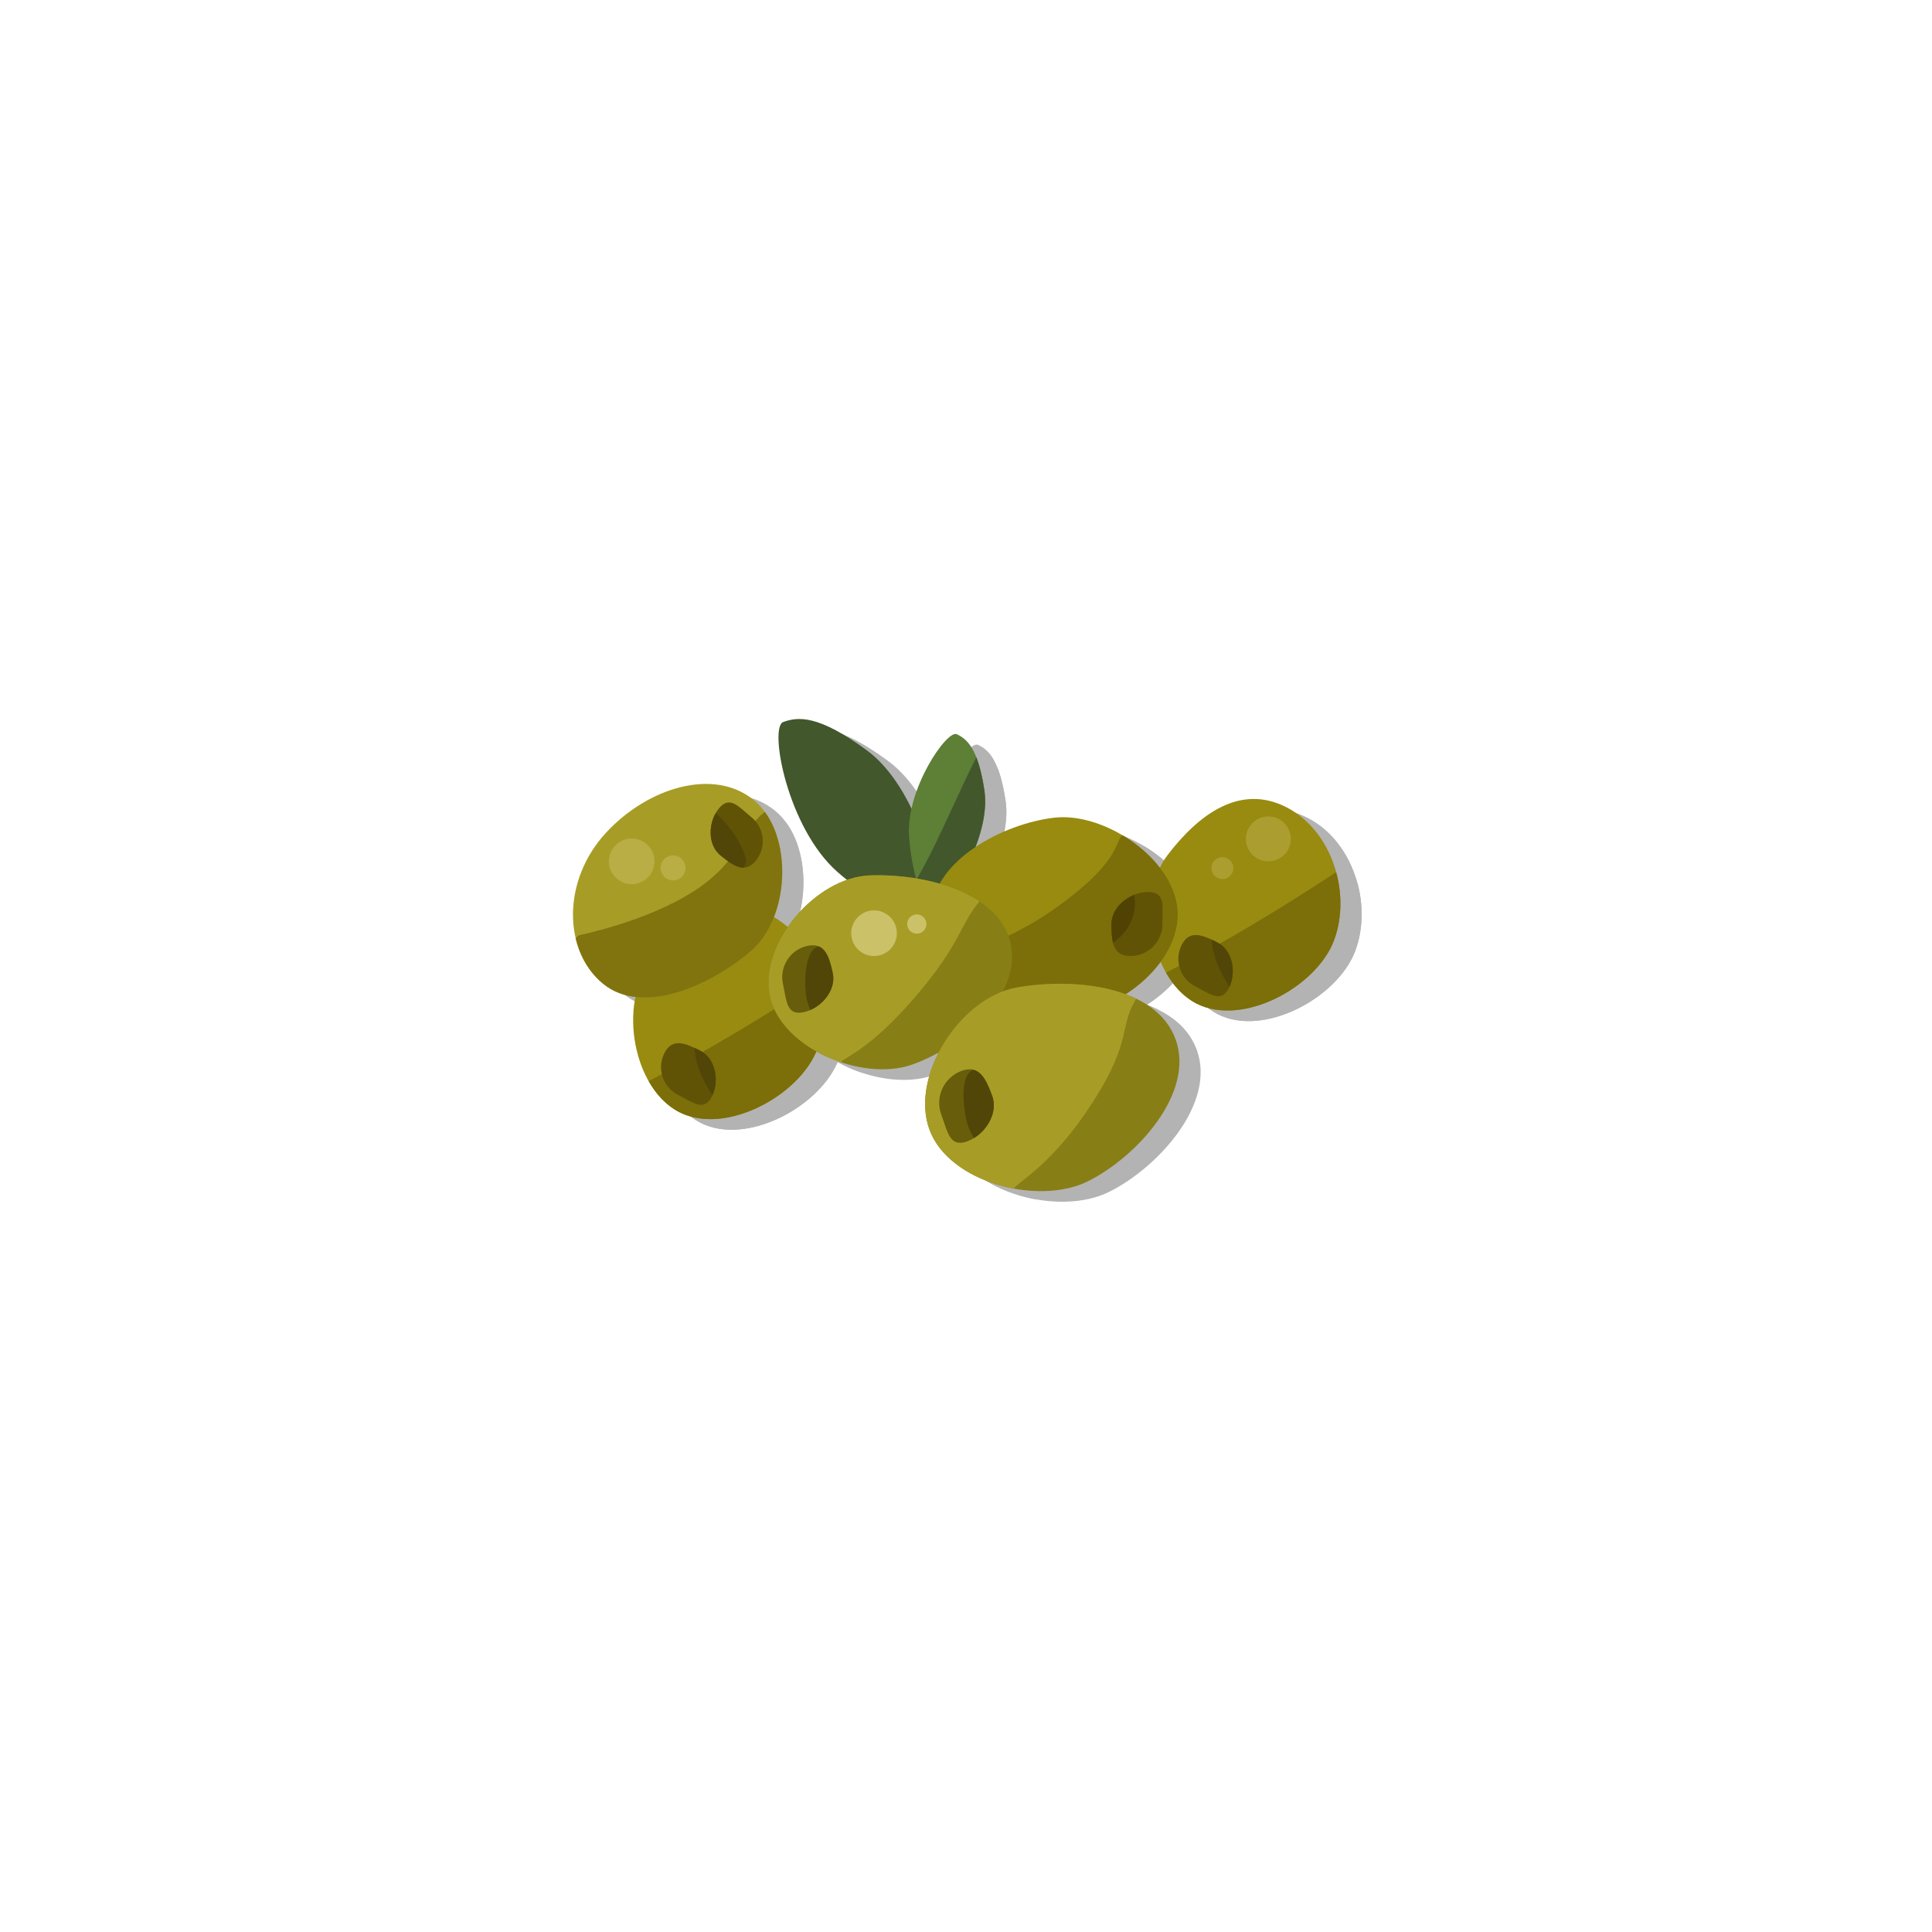 <?xml version="1.0" encoding="utf-8"?>
<!-- Generator: Adobe Illustrator 16.0.0, SVG Export Plug-In . SVG Version: 6.00 Build 0)  -->
<!DOCTYPE svg PUBLIC "-//W3C//DTD SVG 1.1//EN" "http://www.w3.org/Graphics/SVG/1.1/DTD/svg11.dtd">
<svg version="1.1" id="Layer_2" xmlns="http://www.w3.org/2000/svg" xmlns:xlink="http://www.w3.org/1999/xlink" x="0px" y="0px"
	 width="450px" height="450px" viewBox="0 0 450 450" enable-background="new 0 0 450 450" xml:space="preserve">
<g>
	<g opacity="0.3">
		<path d="M283.612,236.209c-10.701-5.502-14.102-24.902-6.729-34.567c7.372-9.667,17.02-16.635,27.722-11.135
			c10.701,5.5,15.146,20.184,11.03,31.051C311.52,232.425,294.313,241.707,283.612,236.209z"/>
		<path d="M276.538,229.033c1.763,3.109,4.14,5.668,7.073,7.176c10.701,5.498,27.908-3.784,32.022-14.651
			c1.868-4.933,1.966-10.65,0.521-15.939C303.324,214.056,290.178,222.01,276.538,229.033z"/>
		<path d="M283.31,232.195c-3.53-1.814-4.922-6.149-3.106-9.681c1.813-3.53,4.808-2.314,8.34-0.5
			c3.53,1.814,4.447,7.074,2.632,10.604C289.361,236.148,286.842,234.01,283.31,232.195z"/>
		<path d="M291.319,232.299c1.607-3.521,0.652-8.524-2.775-10.285c-0.474-0.243-0.937-0.473-1.389-0.685
			C287.405,225.239,289.025,228.955,291.319,232.299z"/>
		<circle cx="300.362" cy="197.868" r="5.229"/>
		<circle cx="289.662" cy="204.667" r="2.555"/>
		<path d="M163.137,261.499c-10.761-5.531-14.181-25.04-6.767-34.76c7.412-9.72,17.114-16.727,27.876-11.197
			c10.761,5.531,15.23,20.295,11.092,31.224C191.2,257.695,173.898,267.029,163.137,261.499z"/>
		<path d="M156.025,254.283c1.772,3.127,4.162,5.699,7.112,7.216c10.761,5.53,28.063-3.804,32.201-14.732
			c1.879-4.96,1.978-10.71,0.523-16.028C182.96,239.223,169.74,247.221,156.025,254.283z"/>
		<path d="M162.834,257.463c-3.551-1.824-4.95-6.184-3.124-9.734c1.823-3.55,4.834-2.328,8.386-0.504
			c3.55,1.825,4.473,7.113,2.647,10.663C168.918,261.439,166.385,259.288,162.834,257.463z"/>
		<path d="M170.888,257.568c1.615-3.54,0.655-8.572-2.792-10.344c-0.477-0.244-0.941-0.476-1.396-0.688
			C166.951,250.469,168.58,254.205,170.888,257.568z"/>
		<path d="M223.718,219.439c0.652-12.049-5.396-33.74-16.832-42.175s-16.14-7.833-19.511-6.627
			c-3.373,1.205,0.947,24.703,12.644,34.945C211.717,215.823,223.718,219.439,223.718,219.439z"/>
		<path d="M221.574,215.959c6.336-5.687,14.139-19.524,12.644-29.438c-1.497-9.913-4.146-11.96-6.429-13.04
			c-2.284-1.081-11.85,12.798-11.125,23.742C217.391,208.168,221.574,215.959,221.574,215.959z"/>
		<path d="M232.351,178.867c-0.013,0.022-0.023,0.044-0.034,0.065c-2.117,4.161-4.033,8.416-6.001,12.649
			c-2.418,5.209-4.966,10.725-7.934,15.818c1.435,5.283,3.192,8.559,3.192,8.559c6.336-5.687,14.139-19.524,12.644-29.438
			C233.709,183.151,233.066,180.691,232.351,178.867z"/>
		<path d="M279.246,215.51c0,12.479-16.282,24.812-28.693,22.594c-12.41-2.218-28.693-10.115-28.693-22.594
			c0-12.478,16.721-21.238,28.693-22.593C262.53,191.562,279.246,203.032,279.246,215.51z"/>
		<path d="M266.38,197.018c-1.695,1.188-0.328,5.534-13.32,15.33c-12.995,9.795-20.484,10.043-26.189,14.417
			c5.789,6.007,15.564,9.89,23.683,11.34c12.411,2.218,28.693-10.115,28.693-22.594C279.246,208.212,273.525,201.261,266.38,197.018
			z"/>
		<path d="M275.69,217.692c0,4.117-3.34,7.455-7.456,7.455c-4.118,0-4.415-3.338-4.415-7.455c0-4.118,4.415-7.456,8.531-7.456
			C276.469,210.236,275.69,213.574,275.69,217.692z"/>
		<path d="M269.125,210.897c-2.908,1.165-5.307,3.762-5.307,6.795c0,1.637,0.06,3.139,0.375,4.369
			C268.045,219.364,269.871,215.231,269.125,210.897z"/>
		<path d="M184.292,234.538c-2.65-12.194,10.644-27.704,23.242-28.172c12.599-0.469,30.188,3.791,32.839,15.985
			c2.647,12.193-11.828,24.304-23.245,28.17C205.716,254.389,186.943,246.731,184.292,234.538z"/>
		<path d="M200.794,249.877c1.403-1.523,6.736-2.924,17.353-15.256c10.616-12.331,10.295-16.718,14.94-22.204
			c-6.934-4.639-17.311-6.358-25.553-6.051c-12.599,0.468-25.893,15.978-23.242,28.172
			C185.842,241.67,192.911,247.246,200.794,249.877z"/>
		<path d="M187.308,231.651c-0.875-4.022,1.679-7.994,5.701-8.87c4.024-0.874,5.024,2.325,5.899,6.349
			c0.873,4.022-2.733,8.223-6.757,9.098C188.128,239.101,188.182,235.675,187.308,231.651z"/>
		<path d="M198.908,229.131c-0.643-2.957-1.363-5.455-3.293-6.23c-0.036,0.01-0.063,0.025-0.098,0.034
			c-3.494,0.858-3.291,10.167-2.625,12.516c0.224,0.792,0.494,1.542,0.788,2.275C197.031,236.266,199.669,232.634,198.908,229.131z"
			/>
		<circle cx="208.519" cy="219.832" r="5.314"/>
		<circle cx="218.479" cy="217.691" r="2.239"/>
		<path d="M221.433,265.576c-4.585-12.459,7.142-30.759,20.349-33.105s32.369-0.445,36.956,12.016
			c4.583,12.459-8.889,27.35-20.351,33.104C246.929,283.344,226.021,278.035,221.433,265.576z"/>
		<path d="M241.08,279.312c1.253-1.811,8.979-5.527,18.354-20.084c9.372-14.556,6.076-17.676,10.165-24.139
			c-7.99-3.869-19.178-4.154-27.817-2.619c-13.207,2.347-24.934,20.646-20.349,33.105C224.115,272.863,232.385,277.7,241.08,279.312
			z"/>
		<path d="M224.187,262.091c-1.514-4.11,0.594-8.671,4.702-10.185c4.112-1.513,5.639,1.711,7.151,5.822
			c1.513,4.11-1.671,9.067-5.782,10.58C226.148,269.821,225.699,266.202,224.187,262.091z"/>
		<path d="M236.04,257.728c-1.111-3.021-2.239-5.547-4.387-6.081c-0.036,0.015-0.063,0.036-0.098,0.051
			c-3.557,1.417-1.972,11.198-0.926,13.574c0.354,0.802,0.748,1.554,1.166,2.281C235.112,265.523,237.358,261.308,236.04,257.728z"
			/>
		<path d="M180.551,188.853c9.289,7.646,8.492,27.326-0.765,35.207c-9.256,7.879-25.114,15.162-34.404,7.516
			c-9.289-7.647-9.585-24.057,0.765-35.207C155.916,185.844,171.261,181.206,180.551,188.853z"/>
		<path d="M166.699,209.938c-11.263,7.335-26.984,10.313-27.111,10.446c-0.173,0.244-0.361,0.473-0.544,0.707
			c0.995,4.156,3.129,7.843,6.338,10.486c9.29,7.646,25.148,0.363,34.404-7.516c8.299-7.065,9.792-23.609,3.319-32.468
			C177.758,195.38,177.961,202.603,166.699,209.938z"/>
		<path d="M179.992,192.838c3.065,2.523,3.505,7.055,0.982,10.12c-2.523,3.065-5.192,1.242-8.258-1.281
			c-3.064-2.523-2.844-7.856-0.32-10.922C174.92,187.69,176.927,190.315,179.992,192.838z"/>
		<path d="M178.407,204.057c0.162-0.37,0.29-0.735,0.405-1.098c-1.125-4.316-3.843-8.02-7.143-11.14
			c-1.801,3.119-1.688,7.605,1.047,9.857c1.985,1.634,3.804,2.965,5.525,2.875C178.28,204.388,178.334,204.224,178.407,204.057z"/>
		<circle cx="152.073" cy="203.096" r="5.314"/>
		<circle cx="161.709" cy="204.627" r="2.904"/>
	</g>
	<g>
		<g>
			<g>
				<g>
					<path fill="#988B10" d="M278.671,233.738c-10.701-5.5-14.101-24.901-6.729-34.567c7.371-9.667,17.019-16.635,27.721-11.135
						s15.146,20.184,11.031,31.051C306.58,229.955,289.372,239.238,278.671,233.738z"/>
				</g>
				<g>
					<path fill="#7C6E08" d="M271.599,226.562c1.762,3.109,4.139,5.668,7.072,7.176c10.701,5.5,27.909-3.783,32.023-14.65
						c1.868-4.934,1.966-10.65,0.52-15.939C298.385,211.586,285.239,219.54,271.599,226.562z"/>
				</g>
				<g>
					<path fill="#605306" d="M278.37,229.724c-3.531-1.813-4.923-6.149-3.107-9.68c1.813-3.531,4.809-2.315,8.34-0.5
						c3.53,1.814,4.447,7.073,2.632,10.604C284.42,233.679,281.902,231.539,278.37,229.724z"/>
				</g>
				<g>
					<path fill="#514607" d="M286.379,229.829c1.607-3.521,0.651-8.524-2.776-10.285c-0.474-0.243-0.937-0.474-1.389-0.686
						C282.464,222.769,284.084,226.484,286.379,229.829z"/>
				</g>
				<circle fill="#AC9D31" cx="295.421" cy="195.398" r="5.229"/>
				<circle fill="#AC9D31" cx="284.723" cy="202.197" r="2.555"/>
			</g>
			<g>
				<g>
					<path fill="#988B10" d="M158.197,259.029c-10.761-5.531-14.18-25.04-6.767-34.76c7.413-9.721,17.114-16.728,27.876-11.197
						c10.761,5.531,15.231,20.296,11.092,31.225C186.26,255.224,168.957,264.558,158.197,259.029z"/>
				</g>
				<g>
					<path fill="#7C6E08" d="M151.085,251.814c1.771,3.126,4.161,5.699,7.111,7.215c10.761,5.529,28.063-3.805,32.201-14.732
						c1.879-4.961,1.978-10.71,0.523-16.028C178.02,236.754,164.801,244.752,151.085,251.814z"/>
				</g>
				<g>
					<path fill="#605306" d="M157.894,254.994c-3.551-1.825-4.949-6.185-3.124-9.735c1.824-3.55,4.835-2.327,8.386-0.503
						s4.473,7.112,2.647,10.662C163.979,258.969,161.446,256.818,157.894,254.994z"/>
				</g>
				<g>
					<path fill="#514607" d="M165.948,255.097c1.615-3.539,0.655-8.571-2.792-10.342c-0.476-0.245-0.941-0.477-1.396-0.689
						C162.011,247.998,163.641,251.734,165.948,255.097z"/>
				</g>
			</g>
			<g>
				<g>
					<path fill="#42572C" d="M218.778,216.969c0.653-12.049-5.396-33.741-16.832-42.175c-11.436-8.434-16.14-7.833-19.511-6.627
						c-3.372,1.205,0.947,24.703,12.645,34.944C206.777,213.353,218.778,216.969,218.778,216.969z"/>
				</g>
				<g>
					<path fill="#5D7F36" d="M216.634,213.489c6.337-5.687,14.14-19.524,12.645-29.438c-1.498-9.913-4.147-11.96-6.43-13.041
						c-2.284-1.081-11.85,12.798-11.124,23.742C212.45,205.698,216.634,213.489,216.634,213.489z"/>
				</g>
				<g>
					<path fill="#42572C" d="M227.41,176.398c-0.012,0.022-0.023,0.043-0.034,0.065c-2.116,4.161-4.033,8.416-6,12.649
						c-2.419,5.209-4.967,10.725-7.935,15.818c1.436,5.282,3.192,8.558,3.192,8.558c6.337-5.687,14.14-19.524,12.645-29.438
						C228.77,180.681,228.126,178.221,227.41,176.398z"/>
				</g>
			</g>
			<g>
				<g>
					<path fill="#988B10" d="M274.307,213.041c0,12.479-16.282,24.812-28.693,22.594c-12.41-2.217-28.693-10.115-28.693-22.594
						s16.721-21.238,28.693-22.593C257.589,189.092,274.307,200.562,274.307,213.041z"/>
				</g>
				<g>
					<path fill="#7C6E08" d="M261.44,194.548c-1.694,1.189-0.328,5.534-13.32,15.33c-12.995,9.795-20.484,10.043-26.189,14.416
						c5.789,6.006,15.564,9.889,23.684,11.34c12.411,2.218,28.693-10.115,28.693-22.594
						C274.307,205.741,268.584,198.792,261.44,194.548z"/>
				</g>
				<g>
					<path fill="#605306" d="M270.75,215.221c0,4.117-3.34,7.455-7.457,7.455s-4.414-3.338-4.414-7.455
						c0-4.118,4.414-7.456,8.531-7.456C271.529,207.766,270.75,211.104,270.75,215.221z"/>
				</g>
				<g>
					<path fill="#4F4203" d="M264.185,208.427c-2.908,1.165-5.306,3.762-5.306,6.795c0,1.637,0.059,3.139,0.375,4.369
						C263.105,216.894,264.932,212.76,264.185,208.427z"/>
				</g>
			</g>
			<g>
				<g>
					<path fill="#887E16" d="M179.352,232.068c-2.65-12.194,10.645-27.704,23.242-28.172c12.599-0.469,30.188,3.792,32.839,15.985
						c2.648,12.193-11.828,24.304-23.244,28.17C200.776,251.92,182.002,244.261,179.352,232.068z"/>
				</g>
				<g>
					<path fill="#A79D26" d="M195.855,247.406c1.403-1.522,6.735-2.924,17.353-15.255c10.615-12.332,10.295-16.718,14.94-22.204
						c-6.935-4.64-17.312-6.359-25.554-6.052c-12.598,0.468-25.893,15.978-23.242,28.172
						C180.902,239.199,187.972,244.776,195.855,247.406z"/>
				</g>
				<g>
					<path fill="#685D0B" d="M182.367,229.181c-0.875-4.023,1.68-7.995,5.701-8.87c4.024-0.874,5.025,2.325,5.9,6.348
						c0.873,4.023-2.734,8.224-6.758,9.098S183.241,233.205,182.367,229.181z"/>
				</g>
				<g>
					<path fill="#514607" d="M193.969,226.66c-0.643-2.957-1.363-5.454-3.294-6.23c-0.035,0.01-0.062,0.025-0.098,0.035
						c-3.494,0.857-3.291,10.167-2.624,12.516c0.224,0.792,0.494,1.543,0.787,2.275C192.091,233.797,194.73,230.164,193.969,226.66z
						"/>
				</g>
				<circle fill="#CBC169" cx="203.579" cy="217.362" r="5.314"/>
				<circle fill="#CBC169" cx="213.538" cy="215.221" r="2.239"/>
			</g>
			<g>
				<g>
					<path fill="#887E16" d="M216.492,263.105c-4.585-12.459,7.143-30.758,20.349-33.104c13.208-2.348,32.37-0.446,36.956,12.014
						c4.584,12.459-8.889,27.351-20.351,33.104C241.989,280.875,221.08,275.565,216.492,263.105z"/>
				</g>
				<g>
					<path fill="#A79D26" d="M236.14,276.843c1.254-1.812,8.979-5.528,18.354-20.084c9.371-14.556,6.076-17.675,10.164-24.14
						c-7.99-3.869-19.177-4.154-27.817-2.617c-13.206,2.346-24.934,20.645-20.349,33.104
						C219.175,270.393,227.446,275.23,236.14,276.843z"/>
				</g>
				<g>
					<path fill="#685D0B" d="M219.246,259.621c-1.514-4.11,0.595-8.672,4.703-10.185c4.112-1.513,5.638,1.71,7.15,5.821
						s-1.67,9.068-5.782,10.581C221.207,267.351,220.76,263.732,219.246,259.621z"/>
				</g>
				<g>
					<path fill="#514607" d="M231.1,255.258c-1.111-3.021-2.238-5.547-4.387-6.08c-0.035,0.016-0.062,0.035-0.098,0.051
						c-3.557,1.418-1.972,11.197-0.925,13.574c0.353,0.803,0.748,1.553,1.166,2.281C230.172,263.053,232.417,258.838,231.1,255.258z
						"/>
				</g>
			</g>
			<g>
				<g>
					<path fill="#A79D26" d="M175.611,186.383c9.29,7.646,8.492,27.327-0.764,35.207c-9.257,7.879-25.115,15.163-34.404,7.515
						c-9.29-7.647-9.586-24.056,0.764-35.207C150.976,183.374,166.322,178.736,175.611,186.383z"/>
				</g>
				<g>
					<path fill="#81740F" d="M161.759,207.468c-11.262,7.334-26.983,10.313-27.111,10.445c-0.173,0.244-0.36,0.473-0.544,0.707
						c0.995,4.155,3.13,7.844,6.339,10.485c9.289,7.647,25.147,0.364,34.404-7.515c8.299-7.065,9.791-23.609,3.318-32.468
						C172.818,192.91,173.022,200.133,161.759,207.468z"/>
				</g>
				<g>
					<path fill="#605306" d="M175.053,190.368c3.064,2.523,3.504,7.055,0.981,10.12c-2.523,3.065-5.191,1.242-8.257-1.281
						c-3.065-2.523-2.844-7.856-0.321-10.921C169.98,185.22,171.988,187.845,175.053,190.368z"/>
				</g>
				<g>
					<path fill="#514607" d="M173.467,201.588c0.162-0.37,0.29-0.735,0.406-1.098c-1.125-4.316-3.844-8.02-7.144-11.14
						c-1.801,3.119-1.688,7.605,1.048,9.857c1.985,1.634,3.803,2.965,5.524,2.875C173.339,201.919,173.394,201.754,173.467,201.588z
						"/>
				</g>
				<g>
					<circle fill="#B9AD45" cx="147.134" cy="200.626" r="5.314"/>
				</g>
				<g>
					<circle fill="#B9AD45" cx="156.769" cy="202.157" r="2.904"/>
				</g>
			</g>
		</g>
	</g>
</g>
</svg>
